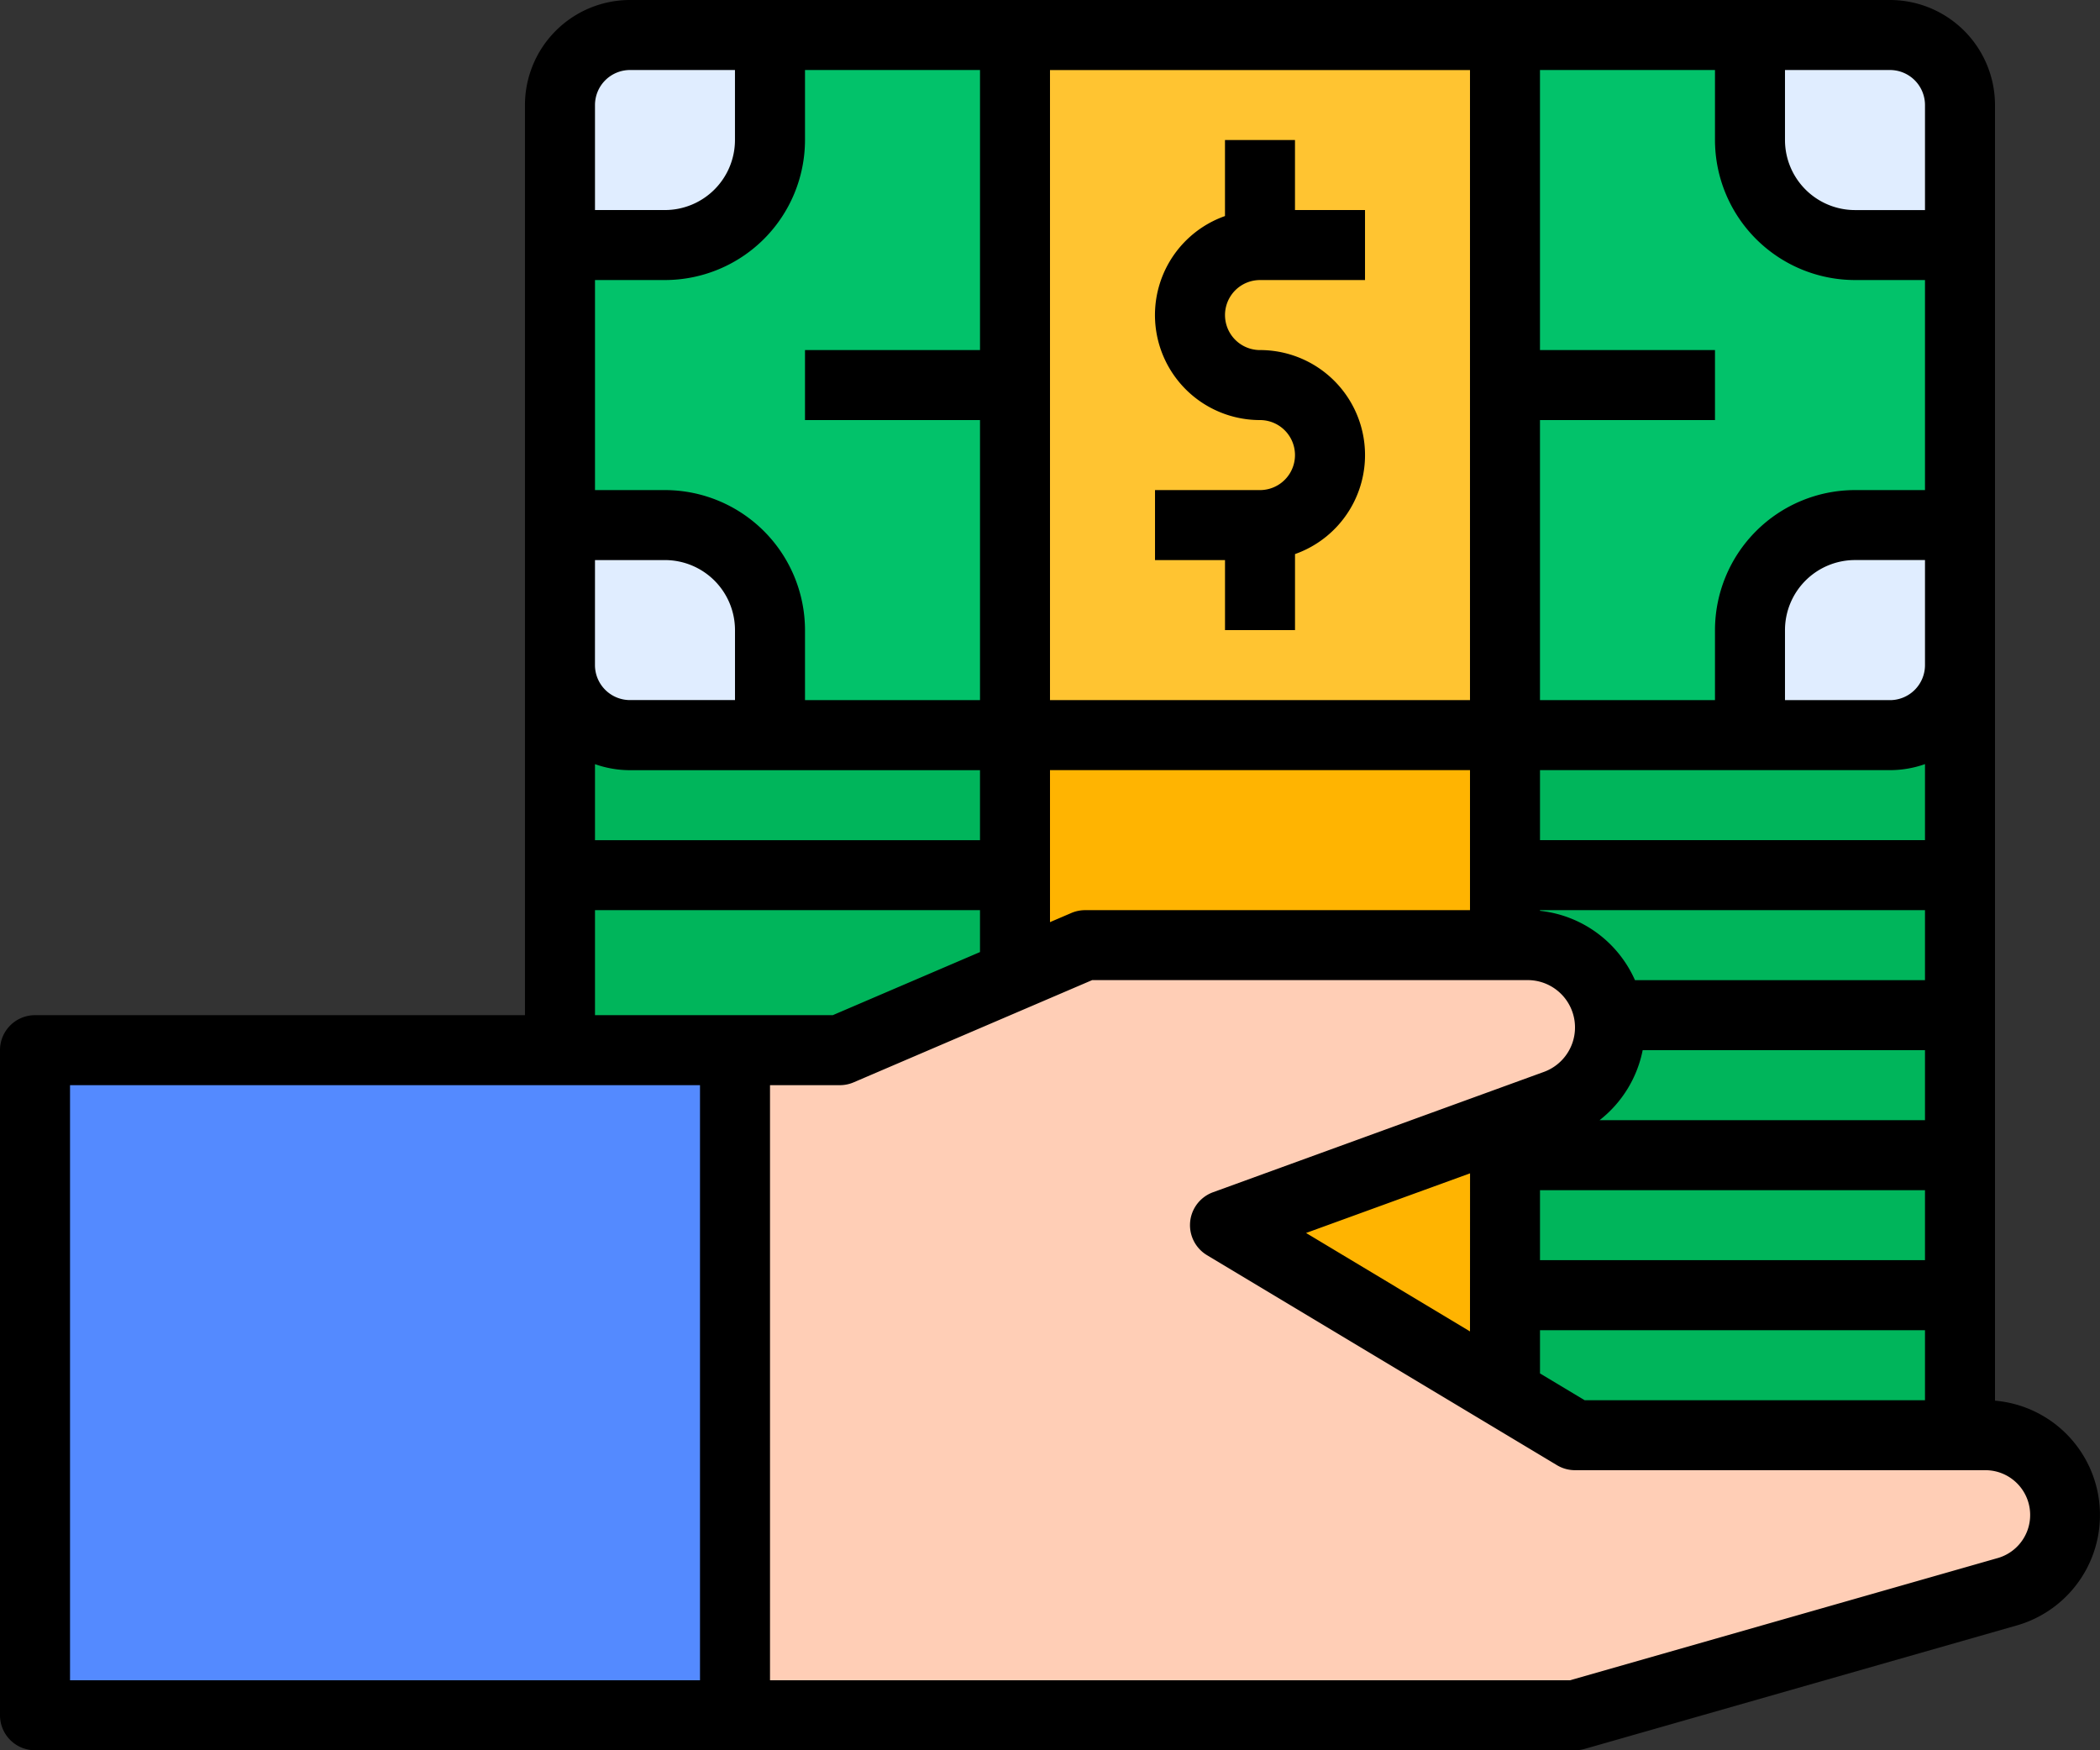 <svg xmlns="http://www.w3.org/2000/svg" width="145.675" height="121.395" viewBox="0 0 145.675 121.395">
  <rect x="0" y="0" width="145.675" height="121.395" fill="#333333" stroke="none"/>
  <g id="financiar" transform="translate(-16 -56)">
    <path id="Trazado_104052" data-name="Trazado 104052" d="M144,200h97.116v55.842H144Z" transform="translate(-89.154 -100.298)" fill="#00b55b"/>
    <path id="Trazado_104053" data-name="Trazado 104053" d="M248,224h33.991v48.558H248Z" transform="translate(-161.591 -117.014)" fill="#ffb401"/>
    <path id="Trazado_104054" data-name="Trazado 104054" d="M24,296H72.558v46.13H24Z" transform="translate(-5.572 -167.163)" fill="#548aff"/>
    <path id="Trazado_104055" data-name="Trazado 104055" d="M184,279.284h7.284l17-7.284h30.707a5.711,5.711,0,0,1,1.952,11.079l-22.947,8.345,24.279,14.567h28.455a5.536,5.536,0,0,1,1.521,10.859l-29.976,8.564H184Z" transform="translate(-117.014 -150.447)" fill="#ffceb6"/>
    <rect id="Rectángulo_5910" data-name="Rectángulo 5910" width="97" height="49" rx="16" transform="translate(55.273 58)" fill="#02c26a"/>
    <path id="Trazado_104056" data-name="Trazado 104056" d="M430.567,176h-7.284A7.284,7.284,0,0,0,416,183.284v7.284h9.712a4.856,4.856,0,0,0,4.856-4.856Z" transform="translate(-278.605 -83.581)" fill="#e0edff"/>
    <path id="Trazado_104057" data-name="Trazado 104057" d="M248,64h33.991v48.558H248Z" transform="translate(-161.591 -5.572)" fill="#ffc431"/>
    <g id="Grupo_56908" data-name="Grupo 56908" transform="translate(54.846 58.428)">
      <path id="Trazado_104058" data-name="Trazado 104058" d="M430.567,78.567h-7.284A7.284,7.284,0,0,1,416,71.284V64h9.712a4.856,4.856,0,0,1,4.856,4.856Z" transform="translate(-333.451 -64)" fill="#e0edff"/>
      <path id="Trazado_104059" data-name="Trazado 104059" d="M144,176h7.284a7.284,7.284,0,0,1,7.284,7.284v7.284h-9.712A4.856,4.856,0,0,1,144,185.712Z" transform="translate(-144 -142.009)" fill="#e0edff"/>
      <path id="Trazado_104060" data-name="Trazado 104060" d="M144,78.567h7.284a7.284,7.284,0,0,0,7.284-7.284V64h-9.712A4.856,4.856,0,0,0,144,68.856Z" transform="translate(-144 -64)" fill="#e0edff"/>
    </g>
    <path id="Trazado_104061" data-name="Trazado 104061" d="M154.391,153.147V63.284A7.292,7.292,0,0,0,147.107,56H59.7a7.292,7.292,0,0,0-7.284,7.284v63.126H18.428A2.428,2.428,0,0,0,16,128.837v46.13a2.428,2.428,0,0,0,2.428,2.428H125.256a2.43,2.43,0,0,0,.667-.093l29.976-8.564a7.963,7.963,0,0,0-1.508-15.59ZM57.274,109a7.249,7.249,0,0,0,2.428.418H83.981v4.856H57.274ZM62.13,89.991H57.274V75.423H62.13a9.723,9.723,0,0,0,9.712-9.712V60.856h12.14V80.279H71.842v4.856h12.14v19.423H71.842V99.7A9.723,9.723,0,0,0,62.13,89.991Zm82.549-14.567h4.856V89.991h-4.856a9.723,9.723,0,0,0-9.712,9.712v4.856h-12.14V85.135h12.14V80.279h-12.14V60.856h12.14v4.856A9.723,9.723,0,0,0,144.679,75.423Zm-21.851,63.126h26.707V143.4H122.828Zm26.707-24.279H122.828v-4.856h24.279a7.249,7.249,0,0,0,2.428-.418Zm-31.563-9.712H88.837v-43.7h29.135Zm-29.135,4.856h29.135v9.712H91.265a2.427,2.427,0,0,0-.956.2l-1.472.631Zm33.991,9.712h26.707v4.856H129.417a8.157,8.157,0,0,0-6.59-4.811Zm7.123,9.712h19.584v4.856H126.959A8.184,8.184,0,0,0,129.951,128.837Zm-11.979,19.505L106.6,141.517l11.376-4.137Zm4.856-.082h26.707v4.856H125.928l-3.1-1.86Zm26.707-46.13a2.431,2.431,0,0,1-2.428,2.428h-7.284V99.7a4.861,4.861,0,0,1,4.856-4.856h4.856Zm0-38.846v7.284h-4.856a4.861,4.861,0,0,1-4.856-4.856V60.856h7.284A2.431,2.431,0,0,1,149.535,63.284ZM59.7,60.856h7.284v4.856a4.861,4.861,0,0,1-4.856,4.856H57.274V63.284A2.431,2.431,0,0,1,59.7,60.856ZM57.274,94.846H62.13A4.861,4.861,0,0,1,66.986,99.7v4.856H59.7a2.431,2.431,0,0,1-2.428-2.428Zm7.284,77.693h-43.7V131.265h43.7Zm-7.284-46.13v-7.284H83.981v2.908l-10.21,4.376Zm97.29,37.659-29.649,8.471h-55.5V131.265H74.27a2.428,2.428,0,0,0,.956-.2l16.537-7.087h30.209a3.283,3.283,0,0,1,1.122,6.369l-22.947,8.345a2.428,2.428,0,0,0-.419,4.364l24.279,14.567a2.427,2.427,0,0,0,1.249.346H153.71a3.108,3.108,0,0,1,.854,6.1Z"/>
    <path id="Trazado_104062" data-name="Trazado 104062" d="M287.282,112.279H280v4.856h4.856v4.856h4.856v-5.273a7.283,7.283,0,0,0-2.428-14.15,2.428,2.428,0,1,1,0-4.856h7.284V92.856H289.71V88h-4.856v5.273a7.283,7.283,0,0,0,2.428,14.15,2.428,2.428,0,1,1,0,4.856Z" transform="translate(-183.878 -22.288)"/>
  </g>
</svg>
